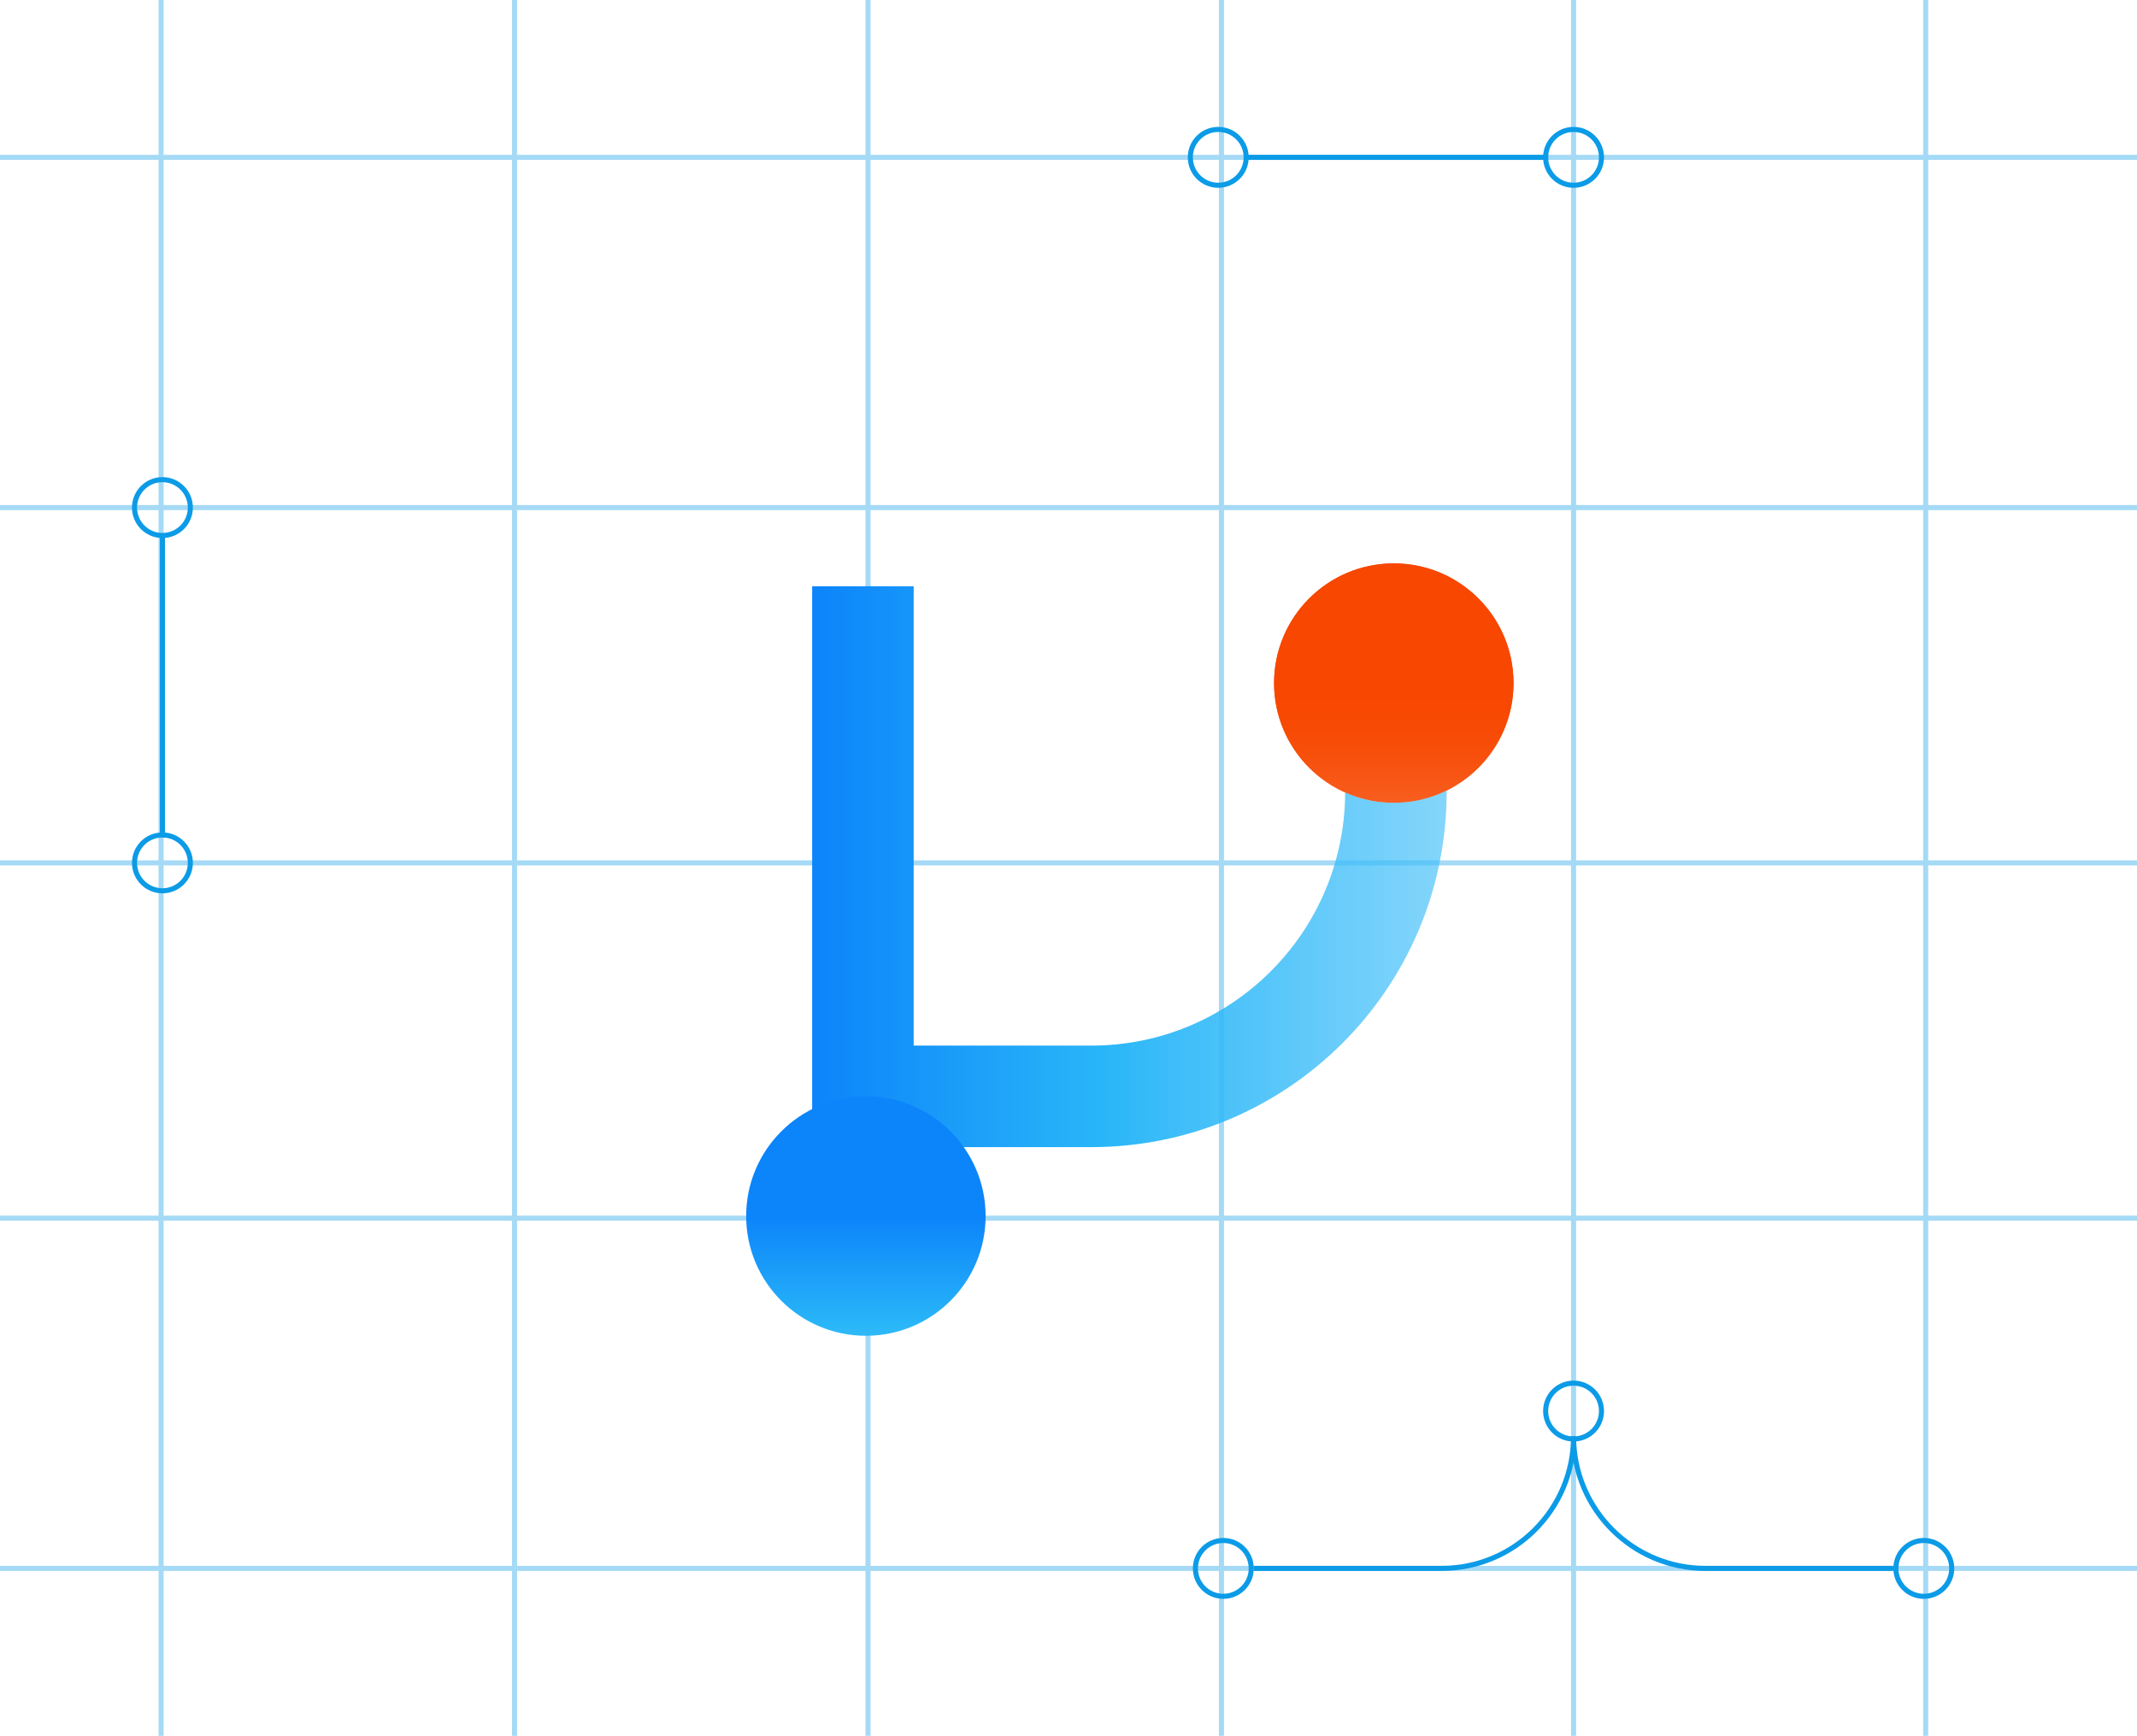 <svg fill="none" height="342" viewBox="0 0 421 342" width="421" xmlns="http://www.w3.org/2000/svg" xmlns:xlink="http://www.w3.org/1999/xlink"><linearGradient id="a" gradientUnits="userSpaceOnUse" x1="0" x2="71.028" y1="23.585" y2="23.585"><stop offset="0" stop-color="#f74700"/><stop offset=".597" stop-color="#f74700" stop-opacity=".356"/><stop offset="1" stop-color="#7c2f0f" stop-opacity="0"/></linearGradient><linearGradient id="b"><stop offset="0" stop-color="#0c84fa"/><stop offset=".322" stop-color="#29b6f8"/><stop offset="1" stop-color="#4fc4f9" stop-opacity=".36"/></linearGradient><linearGradient id="c" gradientUnits="userSpaceOnUse" x1="160" x2="337.326" xlink:href="#b" y1="188.096" y2="188.096"/><linearGradient id="d" gradientUnits="userSpaceOnUse" x1="0" x2="66.915" xlink:href="#b" y1="30.989" y2="30.989"/><g stroke="#0b9be7"><g opacity=".37"><path d="m0 31h421"/><path d="m0 100h421"/><path d="m0 170h421"/><path d="m0 240h421"/><path d="m0 309h421"/><path d="m310 0v342"/><path d="m379.37 0v342"/><path d="m240.634 0v342"/><path d="m171 0v342"/><path d="m101.366 0v342"/><path d="m31.732 0v342"/></g><circle cx="32" cy="170" r="5.5"/><circle cx="310" cy="31" r="5.5" transform="matrix(0 -1 1 0 279 341)"/><circle cx="32" cy="100" r="5.5"/><circle cx="240" cy="31" r="5.5" transform="matrix(0 -1 1 0 209 271)"/><path d="m32 105.5v59.5"/><path d="m245.5 31h59.5"/><circle cx="379" cy="309" r="5.5" transform="matrix(0 1 -1 0 688 -70)"/><circle cx="241" cy="309" r="5.5" transform="matrix(0 1 -1 0 550 68)"/><circle cx="310" cy="278" r="5.5" transform="matrix(0 1 -1 0 588 -32)"/><path d="m247 309h37c14.359 0 26-11.641 26-26"/><path d="m373 309h-37c-14.359 0-26-11.641-26-26"/></g><circle fill="url(#a)" r="23.585" transform="matrix(0 1 1 -0 274.585 134.585)"/><circle fill="url(#a)" r="23.585" transform="matrix(0 1 1 -0 274.585 134.585)"/><path clip-rule="evenodd" d="m285 155.751c-3.141 1.549-6.677 2.418-10.415 2.418-3.413 0-6.657-.724-9.585-2.029-.076 27.55-22.433 49.86-50 49.86h-35v-90.5h-20v110.5h55c38.66 0 70-31.34 70-70z" fill="url(#c)" fill-rule="evenodd"/><circle fill="url(#d)" r="23.585" transform="matrix(-0 1 1 0 170.585 239.585)"/><circle fill="url(#d)" r="23.585" transform="matrix(0 -1 -1 -0 170.584 99.585)"/></svg>